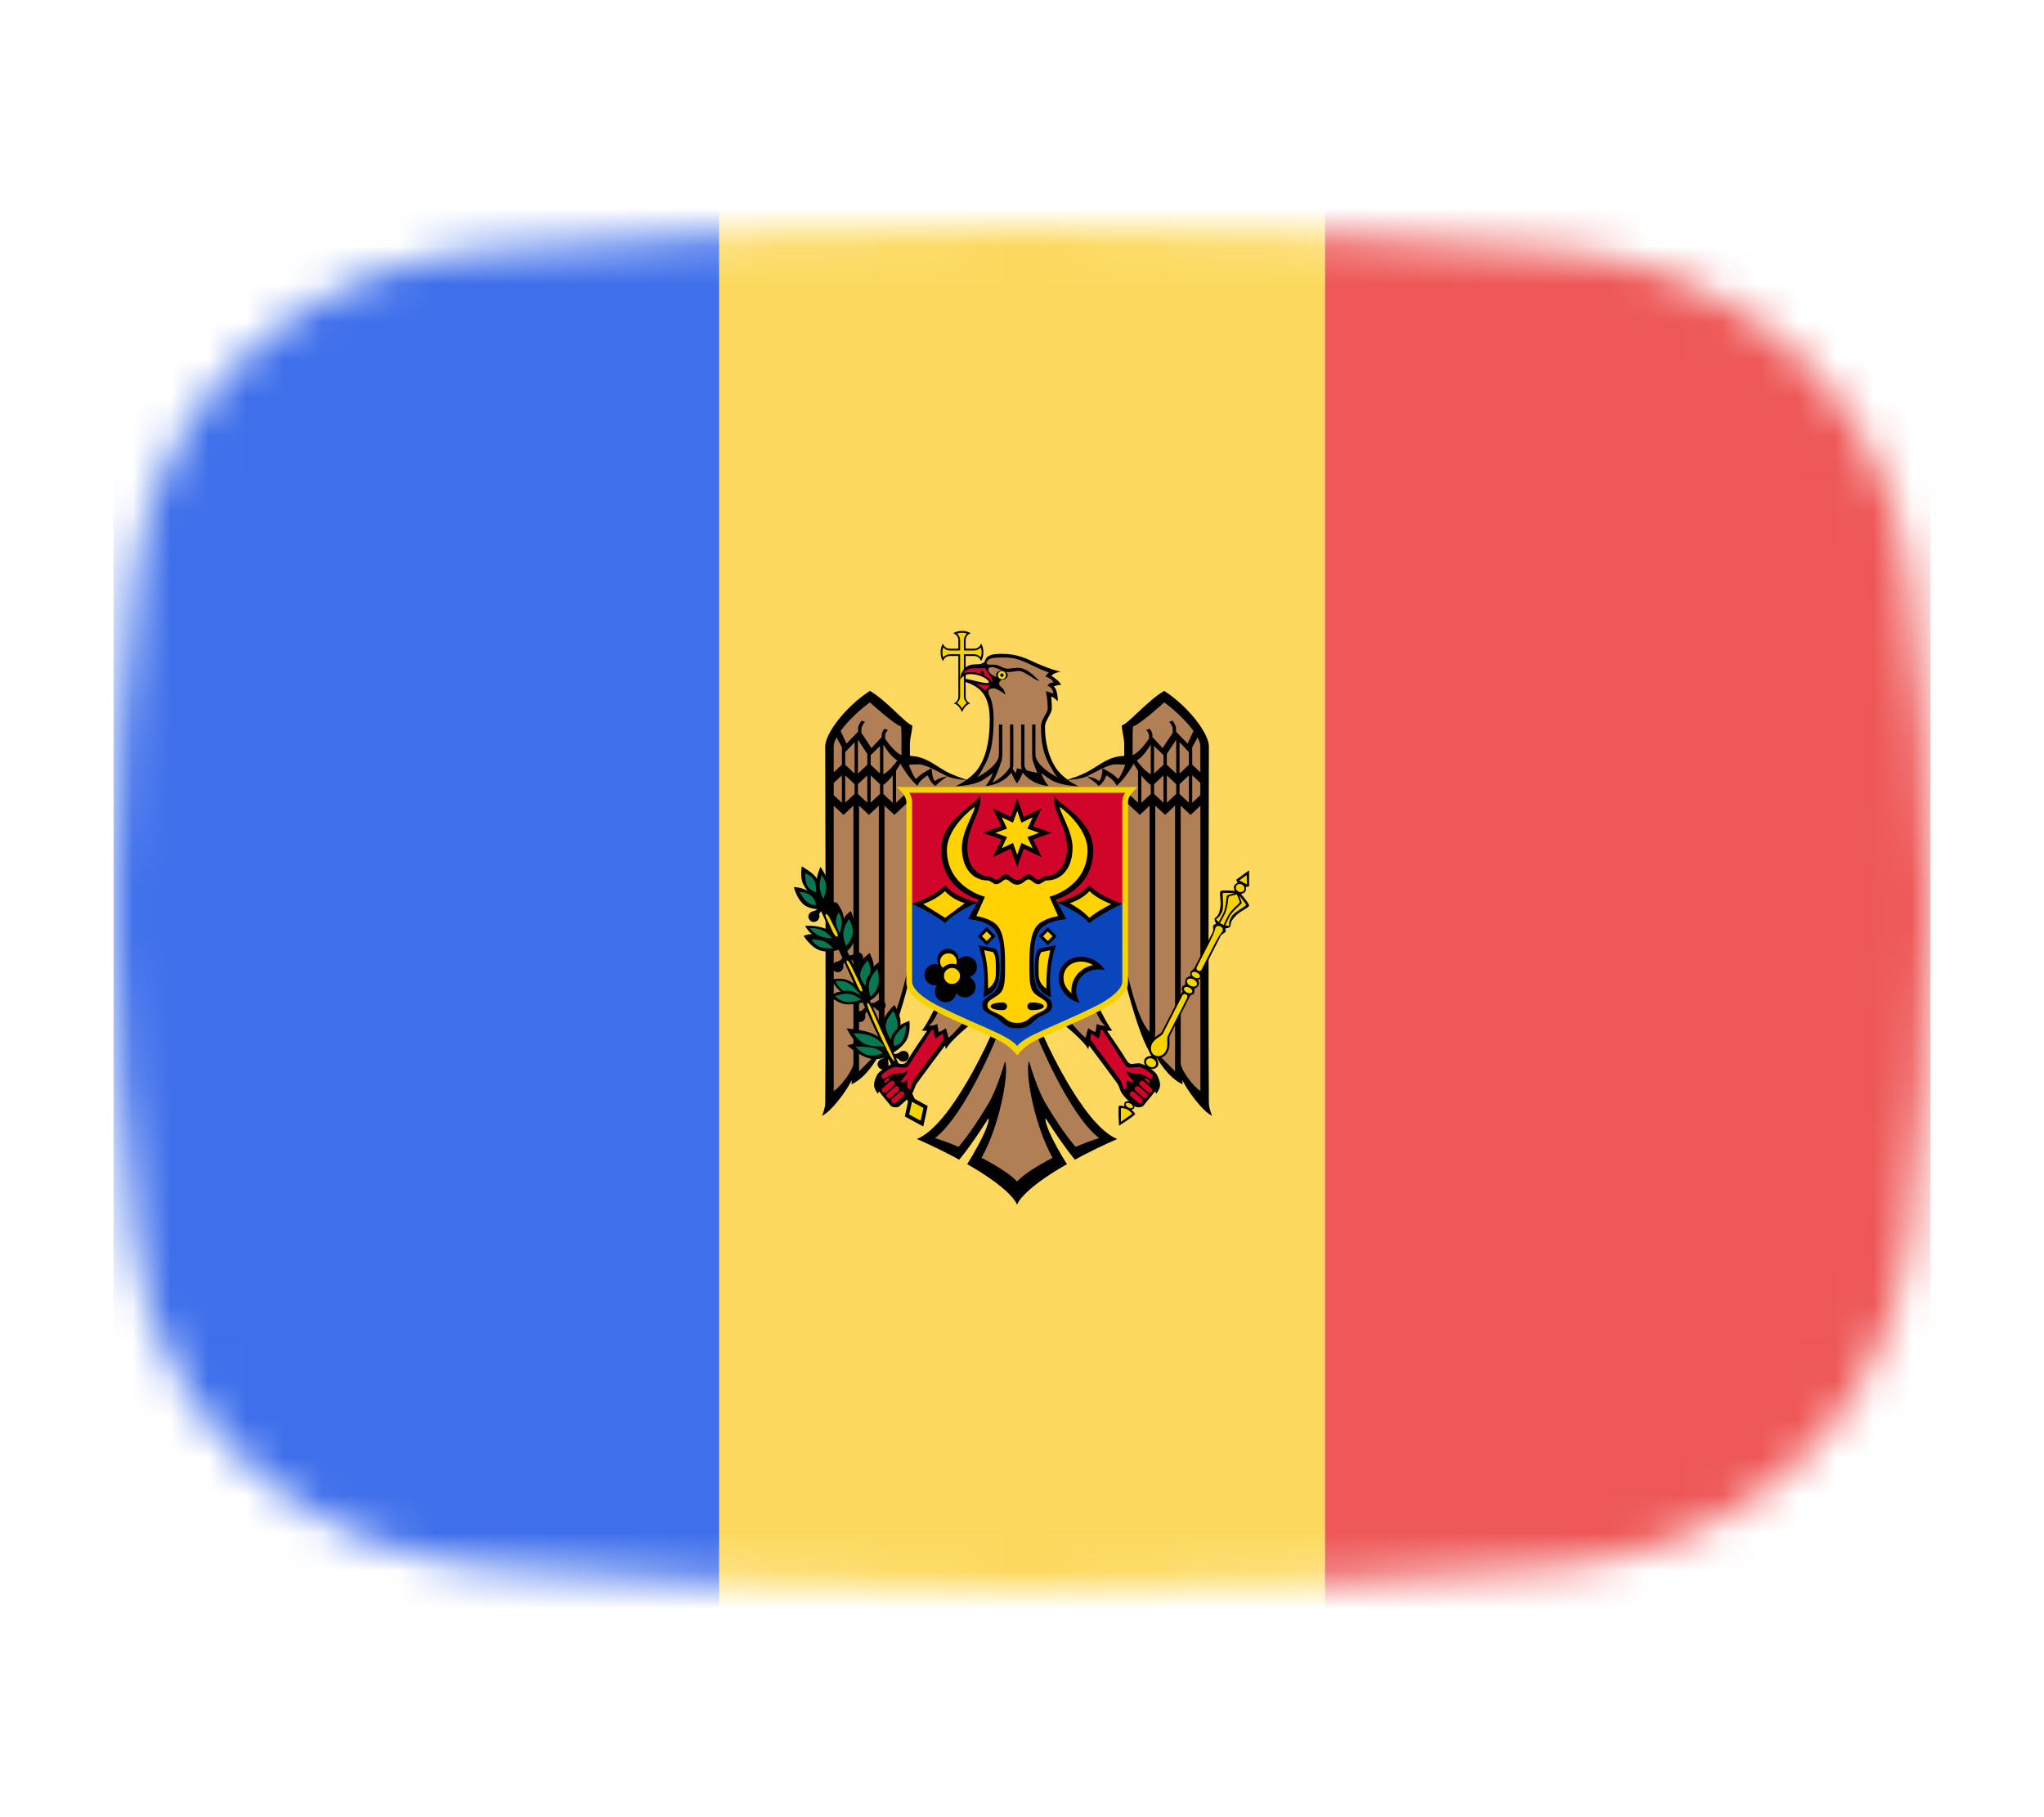 <svg width="54" height="48" viewBox="0 0 54 48" fill="none" xmlns="http://www.w3.org/2000/svg">
<mask id="mask0_1_35857" style="mask-type:alpha" maskUnits="userSpaceOnUse" x="3" y="6" width="48" height="36">
<path d="M50.431 32.864C49.833 37.587 45.959 40.998 41.214 41.391C37.359 41.711 32.38 42 27 42C21.62 42 16.641 41.711 12.786 41.391C8.041 40.998 4.167 37.587 3.569 32.864C3.248 30.324 3 27.296 3 24C3 20.704 3.248 17.676 3.569 15.136C4.167 10.412 8.042 7.002 12.786 6.609C16.641 6.289 21.62 6 27 6C32.38 6 37.359 6.289 41.214 6.609C45.959 7.002 49.833 10.412 50.431 15.136C50.752 17.676 51 20.704 51 24C51 27.296 50.752 30.324 50.431 32.864Z" fill="#00D0BF"/>
</mask>
<g mask="url(#mask0_1_35857)">
<rect x="51" y="48" width="16" height="49" transform="rotate(-180 51 48)" fill="#EE5757"/>
<rect x="35" y="48" width="16" height="49" transform="rotate(-180 35 48)" fill="#FCD95E"/>
<path d="M25.414 16.666C25.317 16.666 25.233 16.691 25.183 16.729C25.262 16.752 25.319 16.824 25.319 16.912L25.319 17.135L25.096 17.135C25.008 17.135 24.936 17.079 24.913 17.002C24.874 17.051 24.85 17.135 24.85 17.232C24.85 17.329 24.874 17.414 24.913 17.463C24.936 17.385 25.008 17.328 25.096 17.328L25.319 17.328L25.319 18.4C25.319 18.484 25.266 18.554 25.193 18.58C25.299 18.594 25.391 18.737 25.416 18.815C25.441 18.737 25.532 18.594 25.639 18.58C25.565 18.555 25.511 18.485 25.511 18.4L25.511 17.328L25.734 17.328C25.822 17.328 25.894 17.384 25.917 17.462C25.956 17.412 25.98 17.328 25.98 17.231C25.98 17.134 25.956 17.049 25.917 17C25.895 17.078 25.822 17.135 25.734 17.135L25.511 17.135L25.511 16.912C25.511 16.825 25.567 16.753 25.645 16.729C25.596 16.691 25.511 16.666 25.414 16.666L25.414 16.666Z" fill="black"/>
<path d="M25.414 16.712C25.364 16.712 25.32 16.722 25.282 16.734C25.332 16.777 25.365 16.84 25.365 16.912L25.365 17.135C25.365 17.139 25.364 17.142 25.364 17.145L25.364 17.18L25.328 17.18C25.325 17.181 25.322 17.182 25.319 17.182L25.096 17.182C25.025 17.182 24.962 17.149 24.919 17.1C24.907 17.138 24.896 17.181 24.896 17.232C24.896 17.283 24.905 17.327 24.917 17.365C24.961 17.315 25.024 17.282 25.096 17.282L25.365 17.282C25.365 17.286 25.363 17.291 25.363 17.296L25.363 17.319C25.364 17.322 25.365 17.325 25.365 17.328L25.365 18.4C25.365 18.47 25.329 18.524 25.282 18.568C25.316 18.589 25.345 18.615 25.37 18.645C25.392 18.671 25.401 18.697 25.416 18.725C25.431 18.697 25.44 18.671 25.462 18.645C25.486 18.615 25.515 18.59 25.548 18.569C25.501 18.526 25.465 18.47 25.465 18.4L25.465 17.283L25.502 17.283C25.505 17.282 25.508 17.282 25.511 17.282L25.734 17.282C25.805 17.282 25.868 17.314 25.911 17.363C25.924 17.325 25.934 17.282 25.934 17.231C25.934 17.18 25.925 17.136 25.913 17.099C25.869 17.148 25.806 17.182 25.734 17.182L25.511 17.182C25.508 17.182 25.505 17.181 25.502 17.18L25.467 17.18L25.467 17.145C25.466 17.142 25.465 17.139 25.465 17.135L25.465 16.912C25.465 16.841 25.498 16.779 25.547 16.735C25.509 16.723 25.466 16.712 25.414 16.712" fill="#F5D402"/>
<path d="M28.207 20.595C28.07 20.499 27.959 20.389 27.879 20.262C27.688 19.954 27.607 19.577 27.607 19.194C27.607 19.032 27.788 18.849 27.788 18.718C27.788 18.52 27.77 18.401 27.77 18.401C27.834 18.41 27.947 18.525 27.947 18.525C27.947 18.525 27.943 18.196 27.839 18.138C27.839 18.138 27.881 18.095 28.033 18.091C27.99 17.983 27.779 17.851 27.779 17.851C27.79 17.832 27.809 17.816 27.834 17.802C27.887 17.772 27.962 17.753 28.019 17.741C27.958 17.729 27.888 17.71 27.811 17.684C27.636 17.627 27.429 17.543 27.236 17.451C26.883 17.282 26.615 17.271 26.467 17.271C26.359 17.271 26.201 17.274 26.108 17.335C26.023 17.392 26.03 17.465 26 17.491C25.93 17.551 25.811 17.549 25.753 17.549C25.379 17.549 25.365 17.949 25.365 17.949C25.365 17.949 25.461 17.805 25.63 17.805C25.911 17.805 26.124 17.958 26.124 18.015C26.124 18.039 26.095 18.043 26.093 18.043C25.909 18.043 25.632 17.937 25.485 17.932L25.485 18.005C25.814 18.119 26.147 18.281 26.147 18.994C26.147 19.443 26.093 19.901 25.868 20.262C25.789 20.389 25.675 20.498 25.539 20.595L26.873 20.836L28.207 20.595Z" fill="black"/>
<path d="M26.873 20.295L25.539 20.595C25.478 20.577 25.193 20.488 24.993 20.377C24.64 20.181 24.458 19.985 24.039 19.966L24.039 19.648C24.039 19.477 24.101 19.324 24.101 19.162C23.924 19.114 23.434 18.515 22.982 18.249C22.317 18.68 21.802 19.387 21.802 19.712C21.802 19.712 21.822 26.7 21.802 29.134C21.802 29.274 21.717 29.473 21.717 29.473C21.96 29.37 22.405 28.761 22.499 28.529L22.499 28.64C22.866 28.473 23.134 28.034 23.254 27.806C23.256 27.839 23.262 27.922 23.262 27.922C23.59 27.635 24.007 25.937 24.007 25.937L24.702 26.62C24.702 26.62 24.45 27.13 24.352 27.222C24.352 27.222 24.418 27.23 24.492 27.229C24.447 27.295 24.097 27.798 23.988 27.988C23.885 28.165 23.813 28.086 23.655 28.086C23.525 28.086 23.229 28.294 23.18 28.379C23.129 28.467 23.091 28.575 23.091 28.663C23.091 28.761 23.194 28.894 23.194 28.894C23.205 28.847 23.225 28.831 23.225 28.831C23.225 28.831 23.495 29.168 23.535 29.212C23.567 29.247 23.705 29.269 23.754 29.225C23.876 29.114 23.994 29.036 24.103 28.875C24.159 28.793 24.163 28.698 24.228 28.609C24.443 28.312 24.871 27.744 24.969 27.614C24.976 27.65 24.982 27.68 24.988 27.717C25.099 27.493 25.632 27.065 25.632 27.065L26.191 27.322C26.191 27.322 25.148 29.718 24.223 30.086C24.223 30.086 24.625 30.257 25.12 30.514C25.192 30.552 25.266 30.592 25.341 30.633C25.404 30.558 25.469 30.474 25.534 30.388C25.829 29.992 26.118 29.534 26.118 29.534C26.139 29.653 25.982 30.021 25.718 30.474C25.666 30.563 25.612 30.656 25.552 30.751C25.619 30.789 25.686 30.828 25.752 30.868C26.242 31.163 26.702 31.501 26.872 31.813L26.992 31.512L26.872 31.211L26.872 20.694L26.932 20.544L26.873 20.295Z" fill="black"/>
<path d="M26.872 31.211C26.699 31.023 26.338 30.795 25.932 30.583C26.423 29.702 26.666 28.31 26.552 28.032C26.552 28.032 26.351 28.755 26.104 29.166C25.876 29.547 25.596 29.976 25.324 30.294C25.101 30.199 24.885 30.119 24.7 30.063C25.513 29.437 26.344 27.366 26.344 27.366L25.485 26.968C25.485 26.968 25.163 27.343 25.058 27.412C25.058 27.412 25.014 27.226 24.988 27.16C24.988 27.16 24.864 27.253 24.797 27.256C24.797 27.256 24.777 27.129 24.762 27.046C24.677 27.103 24.535 27.091 24.535 27.091C24.659 27.032 24.806 26.672 24.806 26.672L23.985 25.58C23.985 25.58 23.697 26.966 23.368 27.251L23.368 21.283L23.628 21.525L24.022 21.157L24.022 20.877L23.673 21.203L23.673 20.358C23.725 20.279 23.76 20.219 23.787 20.172C23.843 20.271 24.026 20.573 24.24 20.759C24.276 20.615 24.508 20.479 24.508 20.479C24.508 20.479 24.591 20.704 24.719 20.76C24.764 20.681 25.031 20.506 25.031 20.506C25.031 20.506 24.802 20.541 24.71 20.628C24.63 20.61 24.61 20.295 24.61 20.295C24.61 20.295 24.273 20.459 24.214 20.577C24.15 20.56 24.05 20.307 24.011 20.203C24.07 20.197 24.153 20.189 24.262 20.189C24.358 20.189 24.481 20.235 24.61 20.295C24.751 20.362 24.899 20.446 25.031 20.506C25.201 20.583 25.456 20.598 25.531 20.602C25.446 20.662 25.352 20.717 25.25 20.768C25.25 20.768 25.653 20.764 25.936 20.623C26.037 20.558 26.142 20.493 26.231 20.417C26.192 20.525 26.132 20.652 26.037 20.762C26.453 20.726 26.66 20.489 26.719 20.409C26.747 20.481 26.796 20.595 26.873 20.694L27.023 20.694L27.023 30.912L26.872 31.211Z" fill="#B07F55"/>
<path d="M23.808 19.192L23.816 19.383L23.816 19.945C23.665 19.893 23.475 19.645 23.384 19.514L23.384 19.437C23.384 19.364 23.426 19.312 23.457 19.283L23.367 19.251C23.332 19.29 23.294 19.349 23.294 19.425L23.294 19.469L23.023 19.76L22.757 19.357L22.757 19.259C22.757 19.192 22.808 19.118 22.851 19.068L22.762 19.035C22.717 19.094 22.67 19.172 22.67 19.246L22.67 19.326C22.607 19.391 22.363 19.642 22.363 19.642C22.363 19.642 22.241 19.379 22.208 19.308C22.395 19.049 22.697 18.76 22.982 18.553C22.982 18.553 23.6 19.12 23.808 19.192Z" fill="#B07F55"/>
<path d="M22.242 19.737L22.242 20.2L22.026 20.4L22.026 19.712C22.026 19.646 22.054 19.567 22.1 19.48L22.242 19.737Z" fill="#B07F55"/>
<path d="M22.913 19.915L22.913 20.201L22.665 20.434L22.665 19.538L22.913 19.915Z" fill="#B07F55"/>
<path d="M22.577 20.432L22.329 20.201L22.329 19.866L22.577 19.606L22.577 20.432Z" fill="#B07F55"/>
<path d="M23.708 20.085C23.65 20.166 23.5 20.365 23.337 20.452L23.337 19.666C23.375 19.728 23.546 20.005 23.708 20.085Z" fill="#B07F55"/>
<path d="M23.249 19.706L23.249 20.432L23.002 20.201L23.002 19.945L23.249 19.706Z" fill="#B07F55"/>
<path d="M22.242 20.48L22.242 21.205L22.026 21.003L22.026 20.681L22.242 20.48Z" fill="#B07F55"/>
<path d="M22.577 20.712L22.577 20.972L22.329 21.203L22.329 20.482L22.577 20.712Z" fill="#B07F55"/>
<path d="M22.912 20.482L22.912 21.203L22.665 20.971L22.665 20.714L22.912 20.482Z" fill="#B07F55"/>
<path d="M23.249 20.714L23.249 20.971L23.002 21.203L23.002 20.482L23.249 20.714Z" fill="#B07F55"/>
<path d="M23.585 21.205L23.337 20.972L23.337 20.731C23.422 20.679 23.508 20.583 23.585 20.482L23.585 21.205Z" fill="#B07F55"/>
<path d="M22.957 21.525L23.218 21.282L23.218 27.251C23.218 27.251 23.237 27.547 23.249 27.74C23.133 27.858 22.695 28.3 22.695 28.3L22.695 21.28L22.957 21.525Z" fill="#B07F55"/>
<path d="M22.546 28.077C22.546 28.269 22.196 28.716 22.026 28.819L22.026 21.283L22.285 21.525L22.546 21.282L22.546 28.077Z" fill="#B07F55"/>
<path d="M24.718 27.429L24.909 27.299C24.909 27.299 24.922 27.362 24.938 27.448C24.857 27.559 24.387 28.2 24.155 28.512C24.098 28.59 24.049 28.788 24.049 28.788C24.049 28.788 23.965 28.748 23.965 28.675C23.965 28.605 23.974 28.52 23.974 28.52C23.974 28.52 23.911 28.592 23.801 28.592C23.801 28.505 23.97 28.411 23.977 28.286C23.848 28.382 23.736 28.333 23.588 28.379C23.425 28.429 23.38 28.497 23.331 28.494C23.301 28.492 23.275 28.442 23.286 28.411C23.305 28.357 23.506 28.209 23.646 28.182C23.68 28.175 23.944 28.239 23.997 28.157C24.216 27.819 24.572 27.27 24.606 27.217C24.629 27.212 24.649 27.206 24.666 27.195C24.666 27.195 24.664 27.368 24.718 27.429Z" fill="#D10429"/>
<path d="M23.492 28.483C23.502 28.495 23.501 28.513 23.49 28.523L23.404 28.598C23.393 28.608 23.375 28.606 23.364 28.594C23.353 28.582 23.354 28.564 23.366 28.554L23.452 28.478C23.457 28.474 23.465 28.471 23.472 28.472C23.479 28.473 23.486 28.477 23.492 28.483Z" fill="#D10429"/>
<path d="M23.623 28.574C23.648 28.604 23.647 28.646 23.619 28.669L23.41 28.852C23.383 28.876 23.339 28.871 23.313 28.842C23.288 28.812 23.289 28.768 23.316 28.745L23.526 28.563C23.536 28.554 23.55 28.549 23.562 28.548C23.584 28.546 23.606 28.555 23.623 28.574Z" fill="#D10429"/>
<path d="M23.742 28.715C23.768 28.745 23.767 28.787 23.739 28.811L23.529 28.994C23.501 29.017 23.459 29.013 23.433 28.983C23.407 28.953 23.409 28.91 23.436 28.886L23.645 28.705C23.656 28.696 23.668 28.69 23.681 28.689C23.702 28.688 23.726 28.697 23.742 28.715Z" fill="#D10429"/>
<path d="M23.815 28.828C23.836 28.826 23.859 28.834 23.875 28.852C23.901 28.882 23.899 28.926 23.872 28.949L23.662 29.131C23.635 29.154 23.593 29.15 23.567 29.12C23.541 29.09 23.541 29.048 23.569 29.025L23.779 28.842C23.789 28.833 23.802 28.829 23.815 28.828Z" fill="#D10429"/>
<path d="M26.564 17.369C26.908 17.369 27.15 17.526 27.476 17.671C27.561 17.709 27.64 17.739 27.71 17.763C27.666 17.802 27.632 17.841 27.622 17.874C27.622 17.874 27.768 17.901 27.834 18.023C27.834 18.023 27.695 18.039 27.673 18.12C27.751 18.126 27.828 18.224 27.828 18.319L27.631 18.257C27.631 18.257 27.679 18.478 27.679 18.718C27.679 18.841 27.502 18.986 27.502 19.194C27.502 19.847 27.667 20.098 27.784 20.3C27.829 20.379 27.867 20.47 27.944 20.538C27.607 20.359 27.356 20.135 27.356 19.926L27.356 19.137L27.268 19.137L27.268 19.926C27.268 20.077 27.305 20.148 27.305 20.148C27.358 20.315 27.465 20.573 27.531 20.677C27.221 20.509 27.064 20.299 27.064 20.222L27.064 19.137L26.976 19.137L26.976 20.237L26.993 20.312C26.955 20.369 26.906 20.436 26.873 20.458C26.839 20.436 26.792 20.369 26.754 20.312L26.771 20.237L26.771 19.137L26.684 19.137L26.684 20.222C26.684 20.299 26.526 20.509 26.216 20.677C26.282 20.573 26.389 20.315 26.442 20.148C26.442 20.148 26.479 20.077 26.479 19.926L26.479 19.137L26.391 19.137L26.391 19.926C26.391 20.134 26.142 20.359 25.805 20.538C25.881 20.47 25.918 20.379 25.963 20.3C26.091 20.079 26.25 19.799 26.25 19C26.25 18.7 26.205 18.497 26.128 18.354C26.105 18.307 26.073 18.181 26.253 18.181C26.346 18.181 26.559 18.346 26.559 18.346C26.559 18.346 26.55 18.215 26.442 18.14C26.424 18.128 26.394 18.088 26.394 18.052C26.394 18.025 26.441 17.958 26.477 17.942C26.502 17.93 26.111 17.862 26.111 17.685C26.111 17.648 26.134 17.623 26.216 17.623C26.322 17.623 26.496 17.751 26.65 17.751C26.764 17.751 26.808 17.723 26.925 17.723C27.067 17.723 27.365 17.993 27.466 17.983C27.353 17.912 27.169 17.641 26.891 17.641C26.795 17.641 26.707 17.663 26.617 17.663C26.502 17.663 26.388 17.557 26.263 17.557C26.18 17.557 26.087 17.561 26.073 17.54C26.048 17.502 26.07 17.48 26.093 17.449C26.135 17.39 26.254 17.373 26.371 17.369C26.406 17.368 26.441 17.367 26.474 17.368C26.507 17.368 26.537 17.369 26.564 17.369Z" fill="#B07F55"/>
<path d="M25.445 17.791C25.445 17.791 25.518 17.654 25.702 17.654C25.779 17.654 26.032 17.649 26.032 17.649C26.066 17.736 26.22 17.883 26.22 18.036C26.22 18.036 26.064 17.754 25.627 17.754C25.518 17.754 25.445 17.791 25.445 17.791L25.445 17.791Z" fill="#CC092F"/>
<path d="M26.155 18.089C26.155 18.089 26.062 18.187 26.042 18.239C25.95 18.205 25.79 18.039 25.79 18.039C25.79 18.039 25.925 18.119 26.155 18.089L26.155 18.089Z" fill="#D10429"/>
<path d="M26.008 17.83C26.008 17.83 25.901 17.796 25.901 17.76C25.901 17.714 25.953 17.714 25.984 17.75C26.005 17.774 26.008 17.83 26.008 17.83L26.008 17.83Z" fill="black"/>
<path d="M26.469 17.954C26.554 17.954 26.623 17.9 26.623 17.833C26.623 17.766 26.554 17.711 26.469 17.711C26.385 17.711 26.316 17.766 26.316 17.833C26.316 17.9 26.385 17.954 26.469 17.954Z" fill="black"/>
<path d="M26.469 17.94C26.529 17.94 26.576 17.892 26.576 17.833C26.576 17.774 26.529 17.726 26.469 17.726C26.41 17.726 26.362 17.774 26.362 17.833C26.362 17.892 26.41 17.94 26.469 17.94Z" fill="#F5D402"/>
<path d="M26.469 17.878C26.494 17.878 26.515 17.858 26.515 17.833C26.515 17.808 26.494 17.787 26.469 17.787C26.444 17.787 26.424 17.808 26.424 17.833C26.424 17.858 26.444 17.878 26.469 17.878Z" fill="black"/>
<path d="M26.866 20.295L28.2 20.595C28.261 20.577 28.546 20.488 28.746 20.377C29.099 20.181 29.281 19.985 29.7 19.966L29.7 19.648C29.7 19.477 29.638 19.324 29.638 19.162C29.815 19.114 30.305 18.515 30.757 18.249C31.422 18.68 31.937 19.387 31.937 19.712C31.937 19.712 31.917 26.7 31.937 29.134C31.937 29.274 32.022 29.473 32.022 29.473C31.779 29.37 31.334 28.761 31.24 28.529L31.24 28.64C30.873 28.473 30.605 28.034 30.485 27.806C30.482 27.839 30.477 27.922 30.477 27.922C30.149 27.635 29.732 25.937 29.732 25.937L29.037 26.62C29.037 26.62 29.289 27.13 29.387 27.222C29.387 27.222 29.321 27.23 29.247 27.229C29.292 27.295 29.642 27.798 29.751 27.988C29.854 28.165 29.926 28.086 30.084 28.086C30.214 28.086 30.51 28.294 30.559 28.379C30.61 28.467 30.648 28.575 30.648 28.663C30.648 28.761 30.545 28.894 30.545 28.894C30.534 28.847 30.514 28.831 30.514 28.831C30.514 28.831 30.243 29.168 30.203 29.212C30.172 29.247 30.034 29.269 29.985 29.225C29.863 29.114 29.744 29.036 29.636 28.875C29.58 28.793 29.576 28.698 29.511 28.609C29.296 28.312 28.868 27.744 28.77 27.614C28.763 27.65 28.757 27.68 28.751 27.717C28.64 27.493 28.107 27.065 28.107 27.065L27.548 27.322C27.548 27.322 28.591 29.718 29.516 30.086C29.516 30.086 29.113 30.257 28.619 30.514C28.547 30.552 28.473 30.592 28.398 30.633C28.335 30.558 28.27 30.474 28.205 30.388C27.91 29.992 27.62 29.534 27.62 29.534C27.6 29.653 27.756 30.021 28.02 30.474C28.072 30.563 28.127 30.656 28.187 30.751C28.12 30.789 28.053 30.828 27.987 30.868C27.497 31.163 27.037 31.501 26.867 31.812L26.747 31.512L26.867 31.211L26.867 20.694L26.807 20.544L26.866 20.295Z" fill="black"/>
<path d="M26.867 31.211C27.04 31.023 27.401 30.795 27.807 30.583C27.316 29.702 27.073 28.31 27.187 28.032C27.187 28.032 27.388 28.755 27.634 29.166C27.863 29.547 28.143 29.976 28.415 30.294C28.638 30.199 28.854 30.119 29.039 30.063C28.226 29.437 27.394 27.366 27.394 27.366L28.254 26.968C28.254 26.968 28.576 27.343 28.68 27.412C28.68 27.412 28.725 27.226 28.751 27.16C28.751 27.16 28.875 27.253 28.942 27.256C28.942 27.256 28.962 27.129 28.977 27.046C29.062 27.103 29.203 27.091 29.203 27.091C29.079 27.032 28.933 26.672 28.933 26.672L29.754 25.58C29.754 25.58 30.042 26.966 30.371 27.251L30.371 21.283L30.111 21.525L29.717 21.157L29.717 20.877L30.066 21.203L30.066 20.358C30.014 20.279 29.979 20.219 29.952 20.172C29.896 20.271 29.713 20.573 29.498 20.759C29.463 20.615 29.231 20.479 29.231 20.479C29.231 20.479 29.148 20.704 29.02 20.76C28.975 20.681 28.708 20.506 28.708 20.506C28.708 20.506 28.936 20.541 29.029 20.628C29.109 20.61 29.129 20.295 29.129 20.295C29.129 20.295 29.466 20.459 29.525 20.577C29.589 20.56 29.689 20.307 29.728 20.203C29.669 20.197 29.586 20.189 29.477 20.189C29.381 20.189 29.258 20.235 29.129 20.295C28.988 20.362 28.84 20.446 28.708 20.506C28.538 20.583 28.282 20.598 28.208 20.602C28.293 20.662 28.387 20.717 28.489 20.768C28.489 20.768 28.086 20.764 27.803 20.623C27.702 20.558 27.597 20.493 27.508 20.417C27.547 20.525 27.607 20.652 27.702 20.762C27.286 20.726 27.079 20.489 27.02 20.409C26.992 20.481 26.943 20.595 26.866 20.694L26.716 20.694L26.716 30.912L26.867 31.211Z" fill="#B07F55"/>
<path d="M29.931 19.192L29.923 19.383L29.923 19.945C30.074 19.893 30.264 19.645 30.355 19.514L30.355 19.437C30.355 19.364 30.313 19.312 30.282 19.283L30.372 19.251C30.407 19.29 30.445 19.349 30.445 19.425L30.445 19.469L30.715 19.76L30.982 19.357L30.982 19.259C30.982 19.192 30.93 19.118 30.888 19.068L30.977 19.035C31.022 19.094 31.069 19.172 31.069 19.246L31.069 19.326C31.132 19.391 31.375 19.642 31.375 19.642C31.375 19.642 31.498 19.379 31.531 19.308C31.344 19.049 31.042 18.76 30.757 18.553C30.757 18.553 30.139 19.12 29.931 19.192Z" fill="#B07F55"/>
<path d="M31.497 19.737L31.497 20.2L31.712 20.4L31.712 19.712C31.712 19.646 31.685 19.567 31.639 19.48L31.497 19.737Z" fill="#B07F55"/>
<path d="M30.826 19.915L30.826 20.201L31.074 20.434L31.074 19.538L30.826 19.915Z" fill="#B07F55"/>
<path d="M31.162 20.432L31.409 20.201L31.409 19.866L31.162 19.606L31.162 20.432Z" fill="#B07F55"/>
<path d="M30.031 20.085C30.088 20.166 30.239 20.365 30.402 20.452L30.402 19.666C30.364 19.728 30.193 20.005 30.031 20.085Z" fill="#B07F55"/>
<path d="M30.489 19.706L30.489 20.432L30.737 20.201L30.737 19.945L30.489 19.706Z" fill="#B07F55"/>
<path d="M31.497 20.48L31.497 21.205L31.712 21.003L31.712 20.681L31.497 20.48Z" fill="#B07F55"/>
<path d="M31.162 20.712L31.162 20.972L31.41 21.203L31.41 20.482L31.162 20.712Z" fill="#B07F55"/>
<path d="M30.827 20.482L30.827 21.203L31.074 20.971L31.074 20.714L30.827 20.482Z" fill="#B07F55"/>
<path d="M30.49 20.714L30.49 20.971L30.737 21.203L30.737 20.482L30.49 20.714Z" fill="#B07F55"/>
<path d="M30.154 21.205L30.402 20.972L30.402 20.731C30.317 20.679 30.231 20.583 30.154 20.482L30.154 21.205Z" fill="#B07F55"/>
<path d="M30.782 21.525L30.52 21.282L30.52 27.251C30.52 27.251 30.502 27.547 30.49 27.74C30.606 27.858 31.044 28.3 31.044 28.3L31.044 21.28L30.782 21.525Z" fill="#B07F55"/>
<path d="M31.193 28.077C31.193 28.269 31.543 28.716 31.713 28.819L31.713 21.283L31.454 21.525L31.193 21.282L31.193 28.077Z" fill="#B07F55"/>
<path d="M29.02 27.429L28.83 27.299C28.83 27.299 28.817 27.362 28.8 27.448C28.882 27.559 29.351 28.2 29.584 28.512C29.641 28.59 29.69 28.788 29.69 28.788C29.69 28.788 29.774 28.748 29.774 28.675C29.774 28.605 29.765 28.52 29.765 28.52C29.765 28.52 29.828 28.592 29.938 28.592C29.938 28.505 29.769 28.41 29.762 28.286C29.891 28.382 30.003 28.333 30.151 28.379C30.313 28.428 30.358 28.497 30.408 28.494C30.438 28.492 30.464 28.442 30.453 28.411C30.433 28.357 30.233 28.209 30.093 28.182C30.059 28.175 29.795 28.239 29.742 28.157C29.523 27.819 29.167 27.27 29.133 27.217C29.11 27.212 29.09 27.206 29.073 27.195C29.073 27.195 29.075 27.368 29.02 27.429Z" fill="#D10429"/>
<path d="M30.247 28.483C30.237 28.495 30.238 28.513 30.249 28.523L30.335 28.598C30.346 28.608 30.364 28.606 30.375 28.594C30.386 28.581 30.385 28.564 30.373 28.554L30.287 28.478C30.282 28.474 30.274 28.471 30.267 28.472C30.26 28.473 30.253 28.477 30.247 28.483Z" fill="#D10429"/>
<path d="M30.116 28.574C30.091 28.604 30.092 28.646 30.119 28.669L30.329 28.852C30.356 28.876 30.4 28.871 30.426 28.842C30.451 28.812 30.45 28.768 30.422 28.745L30.213 28.563C30.203 28.554 30.189 28.549 30.176 28.548C30.155 28.546 30.133 28.555 30.116 28.574Z" fill="#D10429"/>
<path d="M29.997 28.715C29.971 28.745 29.972 28.787 30 28.811L30.21 28.994C30.238 29.017 30.28 29.013 30.306 28.983C30.331 28.953 30.33 28.91 30.303 28.886L30.093 28.705C30.083 28.696 30.071 28.69 30.058 28.689C30.037 28.688 30.013 28.697 29.997 28.715Z" fill="#D10429"/>
<path d="M29.924 28.828C29.903 28.826 29.88 28.834 29.864 28.852C29.838 28.882 29.84 28.926 29.867 28.949L30.076 29.131C30.104 29.154 30.146 29.15 30.172 29.12C30.198 29.09 30.198 29.048 30.17 29.025L29.96 28.841C29.95 28.833 29.937 28.829 29.924 28.828Z" fill="#D10429"/>
<path d="M24.509 29.215L24.022 28.949L23.904 29.491L24.391 29.756L24.509 29.215Z" fill="black"/>
<path d="M21.754 23.743L21.579 23.823L23.56 28.163L23.771 28.163L21.754 23.743ZM24.091 28.862L23.948 29.009L24.037 29.206L24.211 29.126L24.091 28.862Z" fill="black"/>
<path d="M22.37 27.165C22.37 27.165 22.537 27.51 22.664 27.557C22.598 27.539 22.385 27.617 22.385 27.617C22.385 27.617 22.761 27.953 23.079 27.975C23.349 27.994 23.481 27.859 23.481 27.859L23.427 27.573C23.427 27.573 23.261 27.373 22.997 27.281C22.729 27.188 22.37 27.165 22.37 27.165L22.37 27.165Z" fill="black"/>
<path d="M23.628 26.548C23.628 26.548 23.398 26.745 23.335 26.974C23.271 27.202 23.376 27.462 23.376 27.462L23.569 27.823C23.569 27.823 23.838 27.68 23.952 27.467C24.066 27.253 24.024 26.965 24.024 26.965C24.024 26.965 23.812 27.044 23.785 27.079C23.829 26.842 23.628 26.548 23.628 26.548L23.628 26.548Z" fill="black"/>
<path d="M22.887 26.455C22.887 26.455 22.625 26.544 22.371 26.529C22.128 26.514 21.927 26.31 21.927 26.31C21.927 26.31 22.128 26.174 22.227 26.192C22.118 26.153 21.959 25.879 21.959 25.879C21.959 25.879 22.184 25.811 22.384 25.887C22.583 25.962 22.757 26.18 22.757 26.18L22.887 26.455L22.887 26.455Z" fill="black"/>
<path d="M22.978 25.175C22.978 25.175 23.109 25.447 23.078 25.541C23.118 25.478 23.272 25.38 23.272 25.38C23.272 25.38 23.365 25.82 23.276 26.091C23.187 26.363 22.916 26.466 22.916 26.466L22.617 25.885C22.617 25.885 22.573 25.669 22.666 25.499C22.759 25.329 22.978 25.175 22.978 25.175L22.978 25.175Z" fill="black"/>
<path d="M21.272 24.457C21.272 24.457 21.555 24.427 21.815 24.534C22.031 24.624 22.098 24.788 22.098 24.788L22.204 25.074C22.204 25.074 21.896 25.189 21.652 25.101C21.409 25.012 21.23 24.72 21.23 24.72C21.23 24.72 21.4 24.655 21.465 24.68C21.37 24.638 21.272 24.457 21.272 24.457L21.272 24.457L21.272 24.457Z" fill="black"/>
<path d="M22.163 23.926C22.163 23.926 22.288 24.085 22.291 24.269C22.324 24.171 22.48 24.063 22.48 24.063C22.48 24.063 22.639 24.45 22.604 24.724C22.569 24.998 22.34 25.16 22.34 25.16L22.053 24.617C22.053 24.617 21.96 24.394 21.987 24.221C22.015 24.048 22.163 23.925 22.163 23.925L22.163 23.926Z" fill="black"/>
<path d="M21.182 22.886C21.182 22.886 21.131 23.182 21.218 23.352C21.296 23.505 21.346 23.538 21.346 23.538C21.197 23.44 20.972 23.431 20.972 23.431C20.972 23.431 21.052 23.753 21.243 23.901C21.435 24.047 21.73 24.013 21.73 24.013C21.73 24.013 21.924 23.755 21.911 23.476C21.897 23.198 21.676 22.899 21.676 22.899C21.676 22.899 21.589 23.08 21.581 23.215C21.525 23.076 21.182 22.886 21.182 22.886L21.182 22.886Z" fill="black"/>
<path d="M23.496 27.846L23.504 27.953C23.681 27.954 23.707 27.937 23.752 27.992C23.782 28.03 23.854 28.062 23.926 28.029C23.998 27.996 24.03 27.91 23.997 27.837C23.965 27.765 23.898 27.75 23.833 27.762C23.793 27.77 23.767 27.802 23.734 27.819C23.67 27.852 23.496 27.846 23.496 27.846L23.496 27.846Z" fill="black"/>
<path d="M23.481 27.765L23.567 27.828C23.474 27.979 23.446 27.992 23.469 28.06C23.484 28.105 23.474 28.183 23.408 28.227C23.342 28.27 23.251 28.252 23.207 28.186C23.164 28.12 23.186 28.055 23.231 28.007C23.259 27.977 23.299 27.972 23.332 27.953C23.394 27.916 23.481 27.765 23.481 27.765L23.481 27.765Z" fill="black"/>
<path d="M22.883 26.503L22.891 26.61C23.067 26.611 23.093 26.593 23.139 26.649C23.169 26.686 23.241 26.719 23.313 26.686C23.385 26.653 23.417 26.566 23.384 26.494C23.351 26.422 23.284 26.406 23.22 26.419C23.18 26.427 23.154 26.459 23.12 26.476C23.056 26.509 22.883 26.503 22.883 26.503L22.883 26.503Z" fill="black"/>
<path d="M22.918 26.541L22.994 26.616C22.879 26.751 22.849 26.759 22.861 26.83C22.869 26.877 22.847 26.952 22.774 26.985C22.702 27.018 22.616 26.986 22.583 26.914C22.55 26.842 22.582 26.781 22.634 26.74C22.666 26.715 22.707 26.716 22.742 26.703C22.809 26.676 22.918 26.541 22.918 26.541L22.918 26.541Z" fill="black"/>
<path d="M22.288 25.245L22.296 25.352C22.473 25.353 22.499 25.336 22.544 25.392C22.575 25.428 22.646 25.461 22.718 25.428C22.79 25.395 22.823 25.308 22.79 25.236C22.757 25.164 22.69 25.149 22.625 25.161C22.585 25.169 22.559 25.201 22.526 25.218C22.462 25.251 22.288 25.245 22.288 25.245L22.288 25.245Z" fill="black"/>
<path d="M22.337 25.223L22.412 25.299C22.298 25.433 22.267 25.442 22.28 25.512C22.288 25.559 22.265 25.635 22.193 25.668C22.121 25.701 22.035 25.668 22.002 25.596C21.969 25.524 22.001 25.463 22.053 25.423C22.085 25.398 22.126 25.399 22.161 25.385C22.228 25.358 22.337 25.223 22.337 25.223Z" fill="black"/>
<path d="M21.655 23.918L21.663 24.024C21.84 24.026 21.866 24.008 21.911 24.064C21.941 24.101 22.013 24.133 22.085 24.1C22.157 24.067 22.189 23.981 22.157 23.909C22.124 23.837 22.056 23.821 21.992 23.834C21.952 23.841 21.926 23.873 21.893 23.89C21.829 23.924 21.655 23.918 21.655 23.918L21.655 23.918Z" fill="black"/>
<path d="M21.704 23.895L21.779 23.971C21.665 24.106 21.634 24.114 21.646 24.185C21.655 24.232 21.632 24.307 21.56 24.34C21.488 24.373 21.401 24.341 21.369 24.268C21.336 24.196 21.368 24.136 21.42 24.095C21.452 24.07 21.492 24.071 21.528 24.057C21.595 24.031 21.704 23.895 21.704 23.895L21.704 23.895Z" fill="black"/>
<path d="M24.395 29.267L24.093 29.102L24.019 29.439L24.321 29.603L24.395 29.267Z" fill="#F5D402"/>
<path d="M22.771 26.188C22.707 26.214 22.613 25.939 22.544 25.788C22.474 25.633 22.33 25.394 22.371 25.376C22.416 25.355 22.475 25.481 22.547 25.639C22.619 25.798 22.83 26.163 22.771 26.188L22.771 26.188Z" fill="#F5D402"/>
<path d="M22.12 24.737C22.057 24.763 21.988 24.583 21.919 24.432C21.848 24.277 21.779 24.168 21.82 24.149C21.865 24.128 21.931 24.264 21.989 24.391C22.045 24.514 22.18 24.712 22.12 24.737L22.12 24.737Z" fill="#F5D402"/>
<path d="M23.624 28.027C23.575 28.041 23.358 27.587 23.183 27.203C23.007 26.819 22.877 26.508 22.917 26.489C22.962 26.469 23.104 26.832 23.279 27.216C23.455 27.6 23.662 28.017 23.624 28.027L23.624 28.027Z" fill="#F5D402"/>
<path d="M21.269 23.066C21.269 23.066 21.262 23.282 21.333 23.405C21.405 23.528 21.565 23.577 21.565 23.577C21.565 23.577 21.572 23.36 21.501 23.238C21.429 23.115 21.269 23.066 21.269 23.066Z" fill="#097754"/>
<path d="M21.119 23.555C21.119 23.555 21.308 23.566 21.416 23.649C21.525 23.733 21.567 23.906 21.567 23.906C21.567 23.906 21.442 23.919 21.334 23.835C21.225 23.752 21.119 23.555 21.119 23.555Z" fill="#097754"/>
<path d="M21.709 23.118C21.709 23.118 21.647 23.262 21.654 23.416C21.661 23.571 21.752 23.745 21.752 23.745C21.752 23.745 21.833 23.559 21.826 23.405C21.819 23.25 21.731 23.162 21.709 23.118Z" fill="#097754"/>
<path d="M21.393 24.512C21.393 24.512 21.485 24.64 21.627 24.711C21.769 24.781 21.981 24.784 21.981 24.784C21.981 24.784 21.875 24.646 21.733 24.576C21.591 24.506 21.393 24.512 21.393 24.512L21.393 24.512Z" fill="#097754"/>
<path d="M21.439 24.811C21.439 24.811 21.506 24.944 21.631 25.001C21.755 25.058 22.008 25.053 22.008 25.053C22.008 25.053 21.911 24.929 21.787 24.872C21.663 24.815 21.439 24.811 21.439 24.811L21.439 24.811Z" fill="#097754"/>
<path d="M22.153 24.102C22.153 24.102 22.078 24.226 22.085 24.363C22.093 24.499 22.182 24.648 22.182 24.648C22.182 24.648 22.245 24.477 22.238 24.341C22.231 24.204 22.153 24.102 22.153 24.102L22.153 24.102Z" fill="#097754"/>
<path d="M22.429 24.277C22.429 24.277 22.301 24.45 22.282 24.627C22.264 24.804 22.355 24.986 22.355 24.986C22.355 24.986 22.51 24.83 22.529 24.653C22.547 24.476 22.429 24.277 22.429 24.277L22.429 24.277Z" fill="#097754"/>
<path d="M22.075 25.912C22.075 25.912 22.091 25.976 22.145 26.044C22.198 26.111 22.29 26.183 22.29 26.183C22.29 26.183 22.378 26.154 22.489 26.178C22.599 26.202 22.745 26.3 22.745 26.3C22.745 26.3 22.588 26.065 22.424 25.973C22.26 25.882 22.076 25.912 22.076 25.912L22.075 25.912Z" fill="#097754"/>
<path d="M22.059 26.317C22.059 26.317 22.263 26.23 22.431 26.252C22.6 26.275 22.751 26.407 22.751 26.407C22.751 26.407 22.524 26.486 22.356 26.464C22.188 26.441 22.059 26.317 22.059 26.317L22.059 26.317Z" fill="#097754"/>
<path d="M22.922 25.368C22.922 25.368 22.741 25.559 22.726 25.725C22.711 25.891 22.873 26.046 22.873 26.046C22.873 26.046 22.865 25.939 22.893 25.869C22.92 25.799 22.98 25.724 22.98 25.724C22.98 25.724 23.005 25.639 22.995 25.57C22.981 25.474 22.922 25.368 22.922 25.368Z" fill="#097754"/>
<path d="M23.181 25.589C23.181 25.589 23.011 25.761 22.966 25.946C22.921 26.13 23.001 26.327 23.001 26.327C23.001 26.327 23.156 26.205 23.201 26.02C23.246 25.836 23.181 25.589 23.181 25.589L23.181 25.589Z" fill="#097754"/>
<path d="M23.607 26.701C23.607 26.701 23.684 26.861 23.704 26.996C23.724 27.131 23.705 27.177 23.705 27.177C23.705 27.177 23.626 27.256 23.59 27.302C23.544 27.361 23.537 27.469 23.537 27.469C23.537 27.469 23.377 27.231 23.402 27.057C23.427 26.884 23.607 26.701 23.607 26.701L23.607 26.701Z" fill="#097754"/>
<path d="M23.945 27.073C23.945 27.073 23.74 27.208 23.658 27.347C23.577 27.486 23.619 27.628 23.619 27.628C23.619 27.628 23.765 27.615 23.846 27.477C23.928 27.338 23.944 27.073 23.944 27.073L23.945 27.073Z" fill="#097754"/>
<path d="M22.598 27.645C22.598 27.645 22.893 27.637 23.074 27.681C23.254 27.725 23.32 27.822 23.32 27.822C23.32 27.822 23.117 27.917 22.937 27.873C22.756 27.828 22.598 27.645 22.598 27.645L22.598 27.645Z" fill="#097754"/>
<path d="M22.548 27.294C22.548 27.294 22.681 27.501 22.854 27.576C23.091 27.679 23.366 27.629 23.366 27.629C23.366 27.629 23.217 27.446 23.011 27.365C22.806 27.284 22.548 27.294 22.548 27.294L22.548 27.294Z" fill="#097754"/>
<path d="M32.658 23.239L32.697 23.32C32.697 23.32 32.634 23.342 32.606 23.397C32.578 23.453 32.624 23.531 32.624 23.531C32.624 23.531 32.3 23.503 32.249 23.536C32.203 23.565 32.269 23.79 32.238 23.98C32.196 24.245 32.092 24.223 32.088 24.274C32.084 24.324 32.128 24.402 32.128 24.402C32.128 24.402 32.067 24.421 32.054 24.446C32.033 24.487 32.068 24.563 32.043 24.613C31.902 24.89 31.693 25.299 31.555 25.57C31.536 25.607 31.484 25.622 31.458 25.672C31.434 25.72 31.454 25.788 31.454 25.788C31.454 25.788 31.362 25.793 31.331 25.856C31.297 25.922 31.317 26.011 31.317 26.011C31.317 26.011 31.259 26.018 31.231 26.074C31.2 26.134 31.252 26.165 31.238 26.191C31.053 26.555 30.835 26.983 30.701 27.245C30.652 27.341 30.481 27.36 30.381 27.556C30.285 27.745 30.423 27.885 30.423 27.885C30.423 27.885 30.279 27.898 30.241 27.973C30.203 28.049 30.233 28.165 30.337 28.217C30.44 28.27 30.553 28.227 30.592 28.151C30.63 28.076 30.554 27.953 30.554 27.953C30.554 27.953 30.748 27.981 30.845 27.791C30.944 27.596 30.86 27.447 30.909 27.351C31.042 27.09 31.261 26.661 31.446 26.297C31.459 26.271 31.514 26.294 31.544 26.234C31.573 26.178 31.544 26.128 31.544 26.128C31.544 26.128 31.629 26.091 31.663 26.025C31.695 25.963 31.646 25.885 31.646 25.885C31.646 25.885 31.713 25.861 31.737 25.814C31.763 25.763 31.744 25.713 31.763 25.676C31.901 25.405 32.109 24.996 32.251 24.719C32.276 24.669 32.358 24.652 32.378 24.611C32.391 24.585 32.371 24.525 32.371 24.525C32.371 24.525 32.461 24.516 32.498 24.483C32.537 24.45 32.458 24.378 32.648 24.188C32.783 24.052 33.003 23.972 33 23.917C32.997 23.857 32.783 23.611 32.783 23.611C32.783 23.611 32.873 23.603 32.901 23.548C32.93 23.492 32.911 23.428 32.911 23.428L33 23.413L33 22.989L32.658 23.239ZM29.709 29.131C29.696 29.157 29.693 29.194 29.709 29.225C29.709 29.225 29.602 29.191 29.564 29.21C29.53 29.227 29.564 29.734 29.564 29.734C29.564 29.734 29.994 29.463 29.988 29.425C29.981 29.384 29.891 29.316 29.891 29.316C29.925 29.31 29.953 29.288 29.966 29.262C29.98 29.234 29.982 29.155 29.884 29.105C29.848 29.086 29.815 29.081 29.789 29.084C29.745 29.088 29.718 29.114 29.709 29.131Z" fill="black"/>
<path d="M32.737 23.256L32.94 23.359L32.937 23.114L32.737 23.256Z" fill="#F5D402"/>
<path d="M32.658 23.403C32.632 23.455 32.657 23.52 32.715 23.549C32.773 23.579 32.84 23.561 32.866 23.51C32.892 23.458 32.867 23.393 32.809 23.363C32.787 23.352 32.764 23.348 32.743 23.35C32.706 23.352 32.674 23.371 32.658 23.403Z" fill="#F5D402"/>
<path d="M32.309 23.59C32.288 23.603 32.317 23.786 32.31 23.942C32.305 24.089 32.258 24.13 32.232 24.18C32.208 24.227 32.123 24.282 32.123 24.282L32.194 24.353C32.194 24.353 32.24 24.281 32.312 24.139C32.398 23.971 32.395 23.667 32.42 23.651C32.441 23.637 32.62 23.593 32.62 23.593C32.62 23.593 32.456 23.584 32.366 23.585C32.336 23.585 32.314 23.586 32.309 23.59Z" fill="#F5D402"/>
<path d="M32.328 24.434C32.328 24.434 32.351 24.368 32.434 24.206C32.533 24.011 32.746 23.869 32.751 23.834C32.756 23.798 32.677 23.627 32.677 23.627C32.677 23.627 32.489 23.662 32.463 23.688C32.437 23.713 32.449 23.966 32.349 24.162C32.267 24.324 32.226 24.383 32.226 24.383L32.328 24.434Z" fill="#F5D402"/>
<path d="M32.806 23.848C32.807 23.878 32.561 24.054 32.475 24.222C32.403 24.364 32.372 24.443 32.372 24.443L32.471 24.459C32.471 24.459 32.464 24.358 32.487 24.311C32.513 24.261 32.52 24.199 32.635 24.108C32.757 24.012 32.923 23.927 32.921 23.902C32.92 23.878 32.737 23.651 32.737 23.651C32.737 23.651 32.804 23.822 32.806 23.848Z" fill="#F5D402"/>
<path d="M32.083 24.945C32.231 24.654 32.276 24.634 32.295 24.597C32.315 24.558 32.31 24.505 32.244 24.471C32.22 24.459 32.198 24.455 32.18 24.457C32.149 24.461 32.126 24.48 32.114 24.505C32.095 24.542 32.105 24.591 31.957 24.882L31.62 25.542C31.62 25.542 31.584 25.607 31.651 25.64C31.717 25.674 31.746 25.607 31.746 25.607L32.083 24.945Z" fill="#F5D402"/>
<path d="M31.488 25.702C31.469 25.738 31.501 25.791 31.558 25.82C31.616 25.85 31.678 25.844 31.697 25.808C31.715 25.772 31.682 25.719 31.625 25.69C31.596 25.675 31.566 25.669 31.541 25.671C31.516 25.673 31.497 25.684 31.488 25.702Z" fill="#F5D402"/>
<path d="M31.363 25.89C31.339 25.936 31.376 26.003 31.446 26.039C31.516 26.074 31.591 26.066 31.615 26.019C31.639 25.972 31.602 25.905 31.532 25.87C31.506 25.856 31.48 25.849 31.455 25.848C31.414 25.846 31.378 25.86 31.363 25.89Z" fill="#F5D402"/>
<path d="M31.284 26.099C31.266 26.135 31.297 26.188 31.355 26.217C31.413 26.247 31.475 26.241 31.494 26.205C31.512 26.169 31.48 26.116 31.423 26.087C31.394 26.072 31.363 26.066 31.338 26.068C31.313 26.07 31.294 26.081 31.284 26.099Z" fill="#F5D402"/>
<path d="M31.234 26.299C31.234 26.299 30.86 27.035 30.727 27.294C30.685 27.377 30.508 27.429 30.438 27.565C30.368 27.702 30.418 27.831 30.509 27.877C30.6 27.924 30.734 27.89 30.804 27.753C30.874 27.616 30.811 27.442 30.854 27.359C30.986 27.1 31.36 26.363 31.36 26.363C31.36 26.363 31.397 26.299 31.331 26.265C31.314 26.257 31.3 26.256 31.288 26.257C31.251 26.262 31.234 26.299 31.234 26.299Z" fill="#F5D402"/>
<path d="M30.287 28.008C30.259 28.063 30.291 28.136 30.36 28.171C30.428 28.206 30.507 28.189 30.535 28.134C30.563 28.079 30.529 28.006 30.461 27.971C30.436 27.958 30.409 27.952 30.384 27.953C30.342 27.954 30.305 27.974 30.287 28.008Z" fill="#F5D402"/>
<path d="M29.789 29.133C29.767 29.134 29.75 29.14 29.743 29.154C29.728 29.182 29.758 29.227 29.809 29.253C29.86 29.279 29.913 29.276 29.927 29.248C29.942 29.22 29.912 29.176 29.861 29.15C29.836 29.137 29.81 29.132 29.789 29.133L29.789 29.133Z" fill="#F5D402"/>
<path d="M29.613 29.271L29.613 29.634L29.909 29.422C29.909 29.422 29.869 29.351 29.781 29.306C29.694 29.262 29.613 29.271 29.613 29.271L29.613 29.271Z" fill="#F5D402"/>
<path d="M29.801 21.185C29.801 20.985 30.062 20.789 30.062 20.789L23.684 20.789C23.684 20.789 23.945 20.985 23.945 21.185L23.945 25.933C23.945 26.058 23.984 26.139 24.045 26.219C24.107 26.304 24.237 26.423 24.373 26.511C24.792 26.783 25.492 27.07 26.022 27.311C26.464 27.512 26.643 27.593 26.873 27.877C27.102 27.593 27.284 27.512 27.725 27.311C28.255 27.07 28.956 26.783 29.374 26.511C29.51 26.423 29.641 26.305 29.702 26.219C29.764 26.139 29.801 26.058 29.801 25.933L29.801 21.185Z" fill="#F5D402"/>
<path d="M24.096 23.871L24.096 21.185C24.096 21.033 24.019 20.94 24.019 20.94L29.727 20.94C29.727 20.94 29.65 21.033 29.65 21.185L29.651 23.871L26.874 24.712L24.096 23.871Z" fill="#D10429"/>
<path d="M29.651 23.871L27.931 23.839L25.816 23.839L24.096 23.871L24.096 25.933C24.096 26.036 24.203 26.279 24.824 26.588C25.849 27.099 26.637 27.337 26.873 27.628C27.109 27.337 27.897 27.099 28.922 26.588C29.542 26.279 29.65 26.036 29.65 25.933L29.651 23.871Z" fill="#0B45BB"/>
<path d="M27.89 23.763C27.89 23.763 28.882 23.513 28.882 22.453C28.882 21.624 27.887 21.213 27.859 21.016C27.762 21.358 28.191 21.83 28.191 22.389C28.191 23.113 27.657 23.148 27.657 23.148C27.533 23.148 27.482 23.237 27.433 23.237C27.328 23.226 27.278 23.093 27.174 23.093C27.077 23.093 27.002 23.243 26.873 23.243C26.744 23.243 26.671 23.093 26.573 23.093C26.469 23.093 26.419 23.226 26.314 23.237C26.265 23.237 26.215 23.148 26.09 23.148C26.09 23.148 25.556 23.113 25.556 22.389C25.556 21.83 25.985 21.358 25.888 21.016C25.86 21.213 24.865 21.624 24.865 22.453C24.865 23.513 25.858 23.763 25.858 23.763L25.574 24.279C25.574 24.279 25.985 24.299 26.202 24.485C26.465 24.709 26.439 25.183 26.439 25.528C26.439 25.8 26.405 26.087 26.265 26.205C26.078 26.364 25.951 26.375 25.951 26.562C25.951 26.717 26.071 26.748 26.265 26.851C26.514 26.983 26.503 27.159 26.873 27.159C27.243 27.159 27.233 26.983 27.482 26.851C27.677 26.748 27.796 26.717 27.796 26.562C27.796 26.375 27.669 26.364 27.482 26.205C27.343 26.087 27.308 25.8 27.308 25.528C27.308 25.183 27.283 24.709 27.545 24.485C27.763 24.299 28.173 24.279 28.173 24.279L27.89 23.763Z" fill="black"/>
<path d="M26.873 21.089L26.701 21.578L26.231 21.355L26.454 21.825L25.965 21.998L26.454 22.172L26.231 22.64L26.701 22.417L26.873 22.906L27.047 22.417L27.516 22.64L27.293 22.172L27.782 21.998L27.293 21.825L27.516 21.355L27.047 21.578L26.873 21.089Z" fill="black"/>
<path d="M25.816 23.839C25.816 23.839 25.203 23.689 24.974 23.386C24.574 23.746 24.096 23.871 24.096 23.871C24.096 23.871 24.595 24.096 24.974 24.383C25.149 24.133 25.816 23.839 25.816 23.839Z" fill="black"/>
<path d="M27.931 23.839C27.931 23.839 28.598 24.133 28.773 24.383C29.152 24.096 29.651 23.871 29.651 23.871C29.651 23.871 29.173 23.746 28.773 23.386C28.544 23.689 27.931 23.839 27.931 23.839Z" fill="black"/>
<path d="M26.067 24.491L25.828 24.729L26.067 24.968L26.305 24.729L26.067 24.491Z" fill="black"/>
<path d="M27.681 24.491L27.442 24.729L27.681 24.968L27.919 24.729L27.681 24.491Z" fill="black"/>
<path d="M26.007 25.883C26.007 26.184 25.977 26.343 25.977 26.343C25.977 26.343 26.314 26.244 26.381 25.903C26.412 25.743 26.447 25.154 26.285 25.054L25.847 24.968C25.894 25.085 26.007 25.448 26.007 25.883Z" fill="black"/>
<path d="M27.462 25.054C27.3 25.154 27.335 25.743 27.367 25.903C27.434 26.244 27.77 26.343 27.77 26.343C27.77 26.343 27.741 26.184 27.741 25.883C27.741 25.448 27.853 25.085 27.901 24.968L27.462 25.054Z" fill="black"/>
<path d="M24.973 25.071C24.822 25.109 24.73 25.263 24.768 25.414C24.774 25.437 24.784 25.459 24.794 25.479C24.773 25.471 24.75 25.466 24.725 25.465C24.716 25.464 24.706 25.465 24.696 25.465C24.553 25.47 24.434 25.582 24.424 25.728C24.413 25.884 24.531 26.017 24.687 26.028C24.71 26.029 24.733 26.029 24.755 26.025C24.741 26.043 24.73 26.063 24.721 26.085C24.663 26.23 24.733 26.396 24.878 26.454C25.022 26.512 25.187 26.44 25.245 26.296C25.254 26.274 25.259 26.252 25.262 26.23C25.276 26.248 25.292 26.265 25.31 26.28C25.43 26.38 25.608 26.364 25.708 26.245C25.808 26.125 25.793 25.948 25.673 25.848C25.655 25.833 25.635 25.821 25.614 25.811C25.636 25.804 25.657 25.794 25.678 25.782C25.81 25.699 25.85 25.523 25.767 25.391C25.71 25.3 25.61 25.254 25.51 25.26C25.464 25.263 25.419 25.277 25.378 25.303C25.357 25.316 25.34 25.33 25.324 25.346C25.324 25.324 25.322 25.3 25.316 25.277C25.283 25.145 25.161 25.058 25.03 25.063C25.011 25.064 24.992 25.066 24.973 25.071Z" fill="black"/>
<path d="M27.973 25.892C28.003 26.181 28.238 26.422 28.527 26.491C28.477 26.41 28.445 26.32 28.434 26.225C28.398 25.883 28.662 25.606 29.024 25.606C29.081 25.606 29.136 25.613 29.19 25.626C29.062 25.418 28.823 25.273 28.562 25.273C28.201 25.273 27.936 25.551 27.973 25.892Z" fill="black"/>
<path d="M25.411 22.389C25.411 22.934 25.702 23.256 26.09 23.256C26.164 23.256 26.245 23.356 26.314 23.356C26.428 23.356 26.504 23.229 26.573 23.229C26.661 23.229 26.72 23.368 26.873 23.368C27.026 23.368 27.087 23.229 27.174 23.229C27.244 23.229 27.319 23.356 27.433 23.356C27.503 23.356 27.584 23.256 27.657 23.256C28.046 23.256 28.336 22.934 28.336 22.389C28.336 21.945 27.963 21.403 28.004 21.316C28.004 21.316 28.731 21.837 28.731 22.453C28.731 23.443 27.727 23.688 27.727 23.688L27.953 24.197C27.953 24.197 27.642 24.244 27.451 24.397C27.198 24.602 27.194 25.154 27.194 25.528C27.194 25.968 27.211 26.155 27.37 26.274C27.538 26.4 27.664 26.427 27.664 26.556C27.664 26.668 27.533 26.713 27.364 26.788C27.171 26.873 27.152 27.02 26.873 27.02C26.594 27.02 26.576 26.873 26.384 26.788C26.214 26.713 26.084 26.668 26.084 26.556C26.084 26.427 26.21 26.4 26.377 26.274C26.537 26.155 26.553 25.968 26.553 25.528C26.553 25.154 26.549 24.602 26.296 24.397C26.106 24.244 25.794 24.197 25.794 24.197L26.02 23.688C26.02 23.688 25.016 23.443 25.016 22.453C25.016 21.837 25.744 21.316 25.744 21.316C25.784 21.403 25.411 21.945 25.411 22.389ZM26.493 26.48C26.296 26.48 26.17 26.522 26.17 26.582C26.17 26.642 26.296 26.682 26.493 26.682C26.545 26.682 26.605 26.651 26.605 26.582C26.605 26.512 26.545 26.48 26.493 26.48ZM27.254 26.48C27.202 26.48 27.142 26.512 27.142 26.582C27.142 26.651 27.202 26.682 27.254 26.682C27.452 26.682 27.577 26.642 27.577 26.582C27.577 26.522 27.452 26.48 27.254 26.48Z" fill="#FFD200"/>
<path d="M26.875 21.419L26.985 21.731L27.284 21.588L27.142 21.888L27.453 21.999L27.142 22.109L27.284 22.408L26.985 22.266L26.873 22.577L26.762 22.266L26.464 22.408L26.605 22.109L26.295 21.999L26.605 21.888L26.464 21.588L26.762 21.731L26.875 21.419Z" fill="#FFD200"/>
<path d="M25.488 23.857C25.488 23.857 24.974 24.239 24.974 24.239L24.968 24.247L24.957 24.237L24.388 23.88C24.388 23.88 24.751 23.755 24.965 23.537C25.167 23.769 25.488 23.857 25.488 23.857Z" fill="#FFD200"/>
<path d="M29.359 23.88C29.359 23.88 28.98 24.069 28.79 24.237L28.779 24.247L28.773 24.239C28.593 24.032 28.259 23.857 28.259 23.857C28.259 23.857 28.58 23.769 28.782 23.537C28.996 23.755 29.359 23.88 29.359 23.88Z" fill="#FFD200"/>
<path d="M26.067 24.605L26.191 24.729L26.067 24.855L25.941 24.729L26.067 24.605Z" fill="#FFD200"/>
<path d="M27.68 24.605L27.807 24.729L27.68 24.855L27.556 24.729L27.68 24.605Z" fill="#FFD200"/>
<path d="M26.236 25.149C26.323 25.269 26.308 25.464 26.308 25.734C26.308 26.006 26.104 26.111 26.104 26.111C26.104 25.456 26.036 25.298 26.001 25.1L26.236 25.149Z" fill="#FFD200"/>
<path d="M27.747 25.1C27.711 25.298 27.644 25.456 27.644 26.111C27.644 26.111 27.439 26.006 27.439 25.734C27.439 25.464 27.424 25.27 27.511 25.149L27.747 25.1Z" fill="#FFD200"/>
<path d="M25.268 25.348C25.274 25.372 25.275 25.396 25.273 25.42C25.271 25.44 25.266 25.458 25.259 25.476C25.225 25.463 25.188 25.457 25.15 25.457C25.055 25.457 24.97 25.499 24.911 25.565C24.896 25.551 24.883 25.536 24.871 25.519C24.859 25.499 24.848 25.478 24.842 25.454C24.813 25.337 24.884 25.217 25.002 25.188C25.017 25.184 25.032 25.182 25.047 25.182C25.149 25.177 25.242 25.245 25.268 25.348Z" fill="#FFD200"/>
<path d="M25.15 25.991C25.267 25.991 25.362 25.896 25.362 25.779C25.362 25.662 25.267 25.567 25.15 25.567C25.033 25.567 24.938 25.662 24.938 25.779C24.938 25.896 25.033 25.991 25.15 25.991Z" fill="#FFD200"/>
<path d="M28.877 25.493C28.525 25.561 28.271 25.872 28.308 26.236C28.196 26.143 28.113 26.017 28.099 25.879C28.07 25.609 28.266 25.4 28.562 25.4C28.675 25.4 28.784 25.435 28.877 25.493Z" fill="#FFD200"/>
<rect x="19" y="48" width="16" height="49" transform="rotate(-180 19 48)" fill="#3F6FEB"/>
</g>
</svg>
